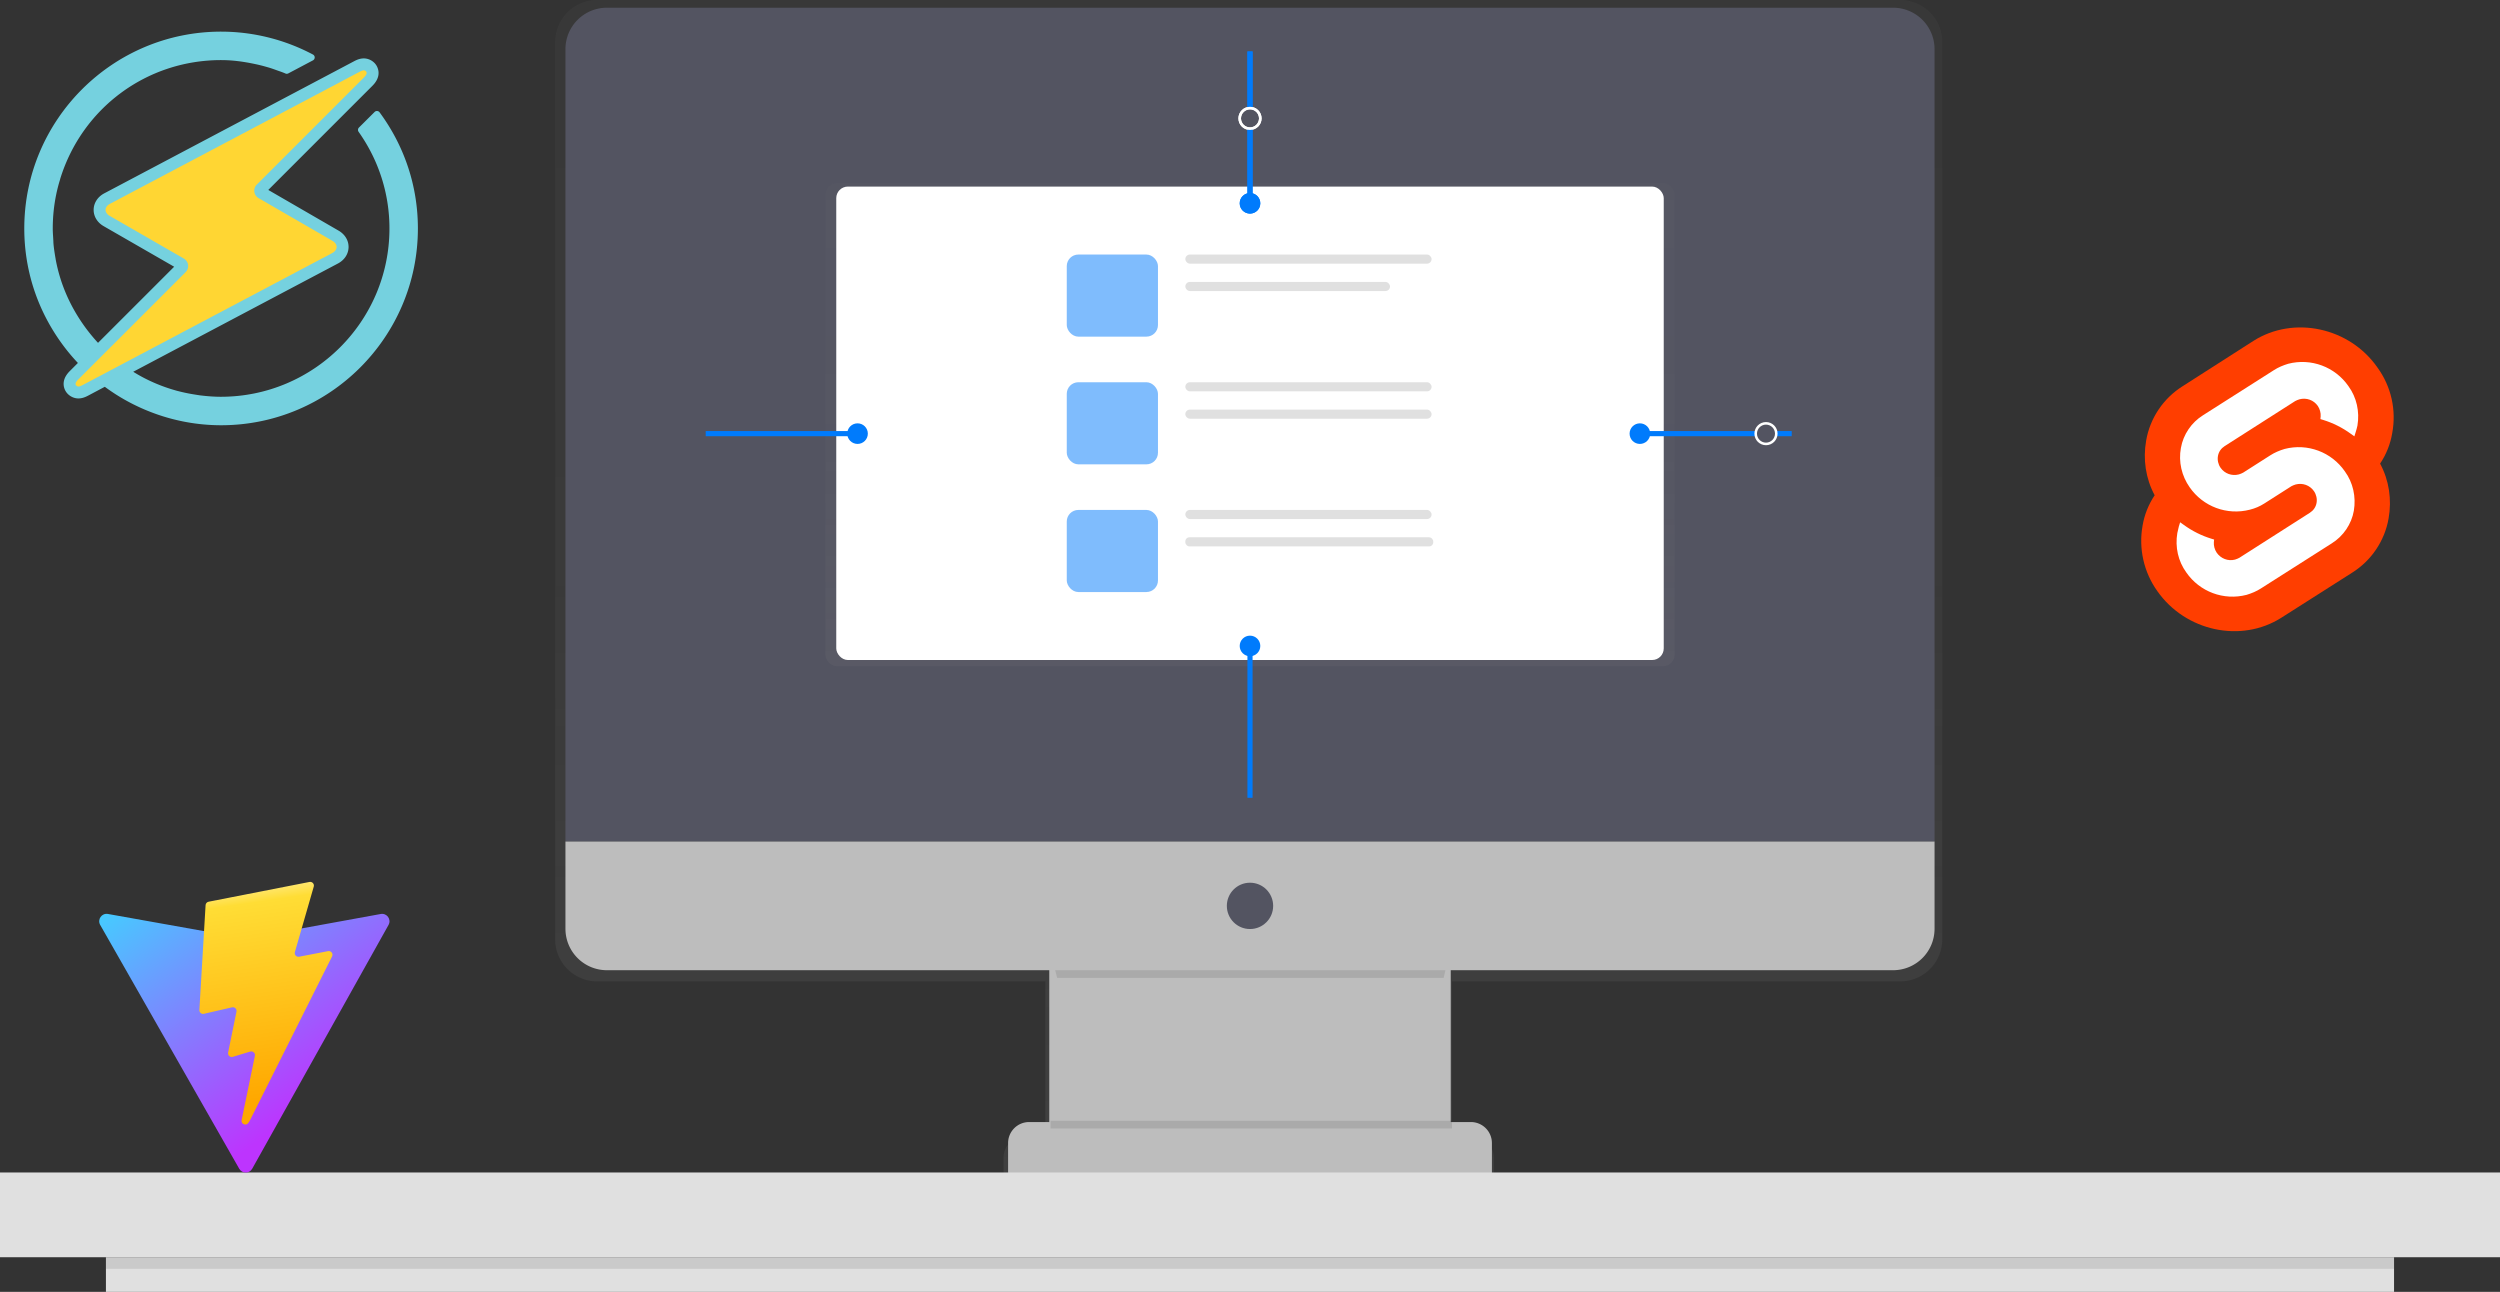 <?xml version="1.0" encoding="UTF-8"?>
<svg data-name="Layer 1" version="1.1" viewBox="0 0 971.44 502" xml:space="preserve" xmlns="http://www.w3.org/2000/svg" xmlns:xlink="http://www.w3.org/1999/xlink"><rect x="0" y="0" width="971.44" height="502" fill="#333333" stroke="none"/><defs><linearGradient id="a" x1="599.5" x2="599.5" y1="668.05" y2="199" gradientUnits="userSpaceOnUse"><stop stop-color="gray" stop-opacity=".25" offset="0"/><stop stop-color="gray" stop-opacity=".12" offset=".54"/><stop stop-color="gray" stop-opacity=".1" offset="1"/></linearGradient><linearGradient id="e" x1="485.72" x2="485.72" y1="258.88" y2="71.12" xlink:href="#a"/><linearGradient id="d" x1="6" x2="235" y1="33" y2="344" gradientUnits="userSpaceOnUse"><stop stop-color="#41D1FF" offset="0"/><stop stop-color="#BD34FE" offset="1"/></linearGradient><linearGradient id="c" x1="194.65" x2="236.08" y1="8.818" y2="292.99" gradientUnits="userSpaceOnUse"><stop stop-color="#FFEA83" offset="0"/><stop stop-color="#FFDD35" offset=".083"/><stop stop-color="#FFA800" offset="1"/></linearGradient></defs><path transform="translate(-114.28 -199)" d="M852.69 199H346.31A16.37 16.37 0 00330 215.42v348.52a16.37 16.37 0 0016.31 16.42h174.16v60.16h-7.94a8.3 8.3 0 00-8.27 8.33v12.07h16.21v7.14h158.06v-7.14h16.21v-12.07a8.3 8.3 0 00-8.27-8.33H679V640h-.51v-59.64h174.2A16.37 16.37 0 00869 563.94V215.42A16.37 16.37 0 00852.69 199z" fill="url(#a)" opacity=".7"/><path d="m407.72 371h156v92h-156z" fill="#bdbdbd"/><path d="m410.79 380h150.17c1.81-7.87 3.26-13 3.26-13h-157s1.61 5.11 3.57 13z" opacity=".1"/><path d="M235.82 3h499.8a16.1 16.1 0 0116.1 16.1V327h-532V19.1A16.1 16.1 0 01235.82 3z" fill="#535461"/><path d="M735.62 377h-499.8a16.1 16.1 0 01-16.1-16.1V327h532v33.9a16.1 16.1 0 01-16.1 16.1z" fill="#bdbdbd"/><circle cx="485.72" cy="352" r="9" fill="#535461"/><path d="M399.89 436h171.66a8.17 8.17 0 018.17 8.17V456h-188v-11.83a8.17 8.17 0 018.17-8.17z" fill="#bdbdbd"/><rect x="320.72" y="71.12" width="330" height="187.76" rx="4.5" ry="4.5" fill="url(#e)" opacity=".5"/><rect x="324.95" y="72.5" width="321.54" height="183.96" rx="4.5" ry="4.5" fill="#fff"/><rect x="414.52" y="98.91" width="35.44" height="31.9" rx="4.5" ry="4.5" fill="#007bfc" opacity=".5"/><rect x="460.59" y="98.91" width="95.69" height="3.54" rx="1.77" ry="1.77" fill="#e0e0e0"/><rect x="460.59" y="109.55" width="79.54" height="3.54" rx="1.77" ry="1.77" fill="#e0e0e0"/><rect x="414.52" y="148.53" width="35.44" height="31.9" rx="4.5" ry="4.5" fill="#007bfc" opacity=".5"/><rect x="460.59" y="148.53" width="95.69" height="3.54" rx="1.77" ry="1.77" fill="#e0e0e0"/><rect x="460.59" y="159.16" width="95.69" height="3.54" rx="1.77" ry="1.77" fill="#e0e0e0"/><rect x="414.52" y="198.15" width="35.44" height="31.9" rx="4.5" ry="4.5" fill="#007bfc" opacity=".5"/><rect x="460.59" y="198.15" width="95.69" height="3.54" rx="1.77" ry="1.77" fill="#e0e0e0"/><rect x="460.59" y="208.78" width="96.33" height="3.54" rx="1.59" ry="1.59" fill="#e0e0e0"/><path d="m485.72 42v-22m0 59v-28.87" stroke="#007bfc" stroke-miterlimit="10" stroke-width="2"/><circle cx="485.72" cy="79" r="4" fill="#007bfc"/><circle cx="485.72" cy="46" r="4" fill="none" stroke="#fff" stroke-miterlimit="10"/><path d="m485.72 42v-22m0 59v-28.87" stroke="#007bfc" stroke-miterlimit="10" stroke-width="2"/><circle cx="485.72" cy="79" r="4" fill="#007bfc"/><circle cx="485.72" cy="46" r="4" fill="none" stroke="#fff" stroke-miterlimit="10"/><path d="m485.72 279v31m0-59v28.87" stroke="#007bfc" stroke-miterlimit="10" stroke-width="2"/><circle cx="485.72" cy="251" r="4" fill="#007bfc"/><path d="m305.72 168.5h-31.5m59 0h-28.87" stroke="#007bfc" stroke-miterlimit="10" stroke-width="2"/><circle cx="333.22" cy="168.5" r="4" fill="#007bfc"/><path d="m408.22 435.5h156v3h-156z" opacity=".1"/><path d="M0 455.6h971.44v32.93H0z" fill="#e0e0e0"/><path d="M41.16 488.53h889.11V502H41.16z" fill="#e0e0e0"/><path d="M41.16 488.53h889.11v4.49H41.16z" opacity=".1"/><path d="m690.22 168.5h6m-59 0h44.88" stroke="#007bfc" stroke-miterlimit="10" stroke-width="2"/><circle cx="637.22" cy="168.5" r="4" fill="#007bfc"/><circle cx="686.22" cy="168.5" r="4" fill="none" stroke="#fff" stroke-miterlimit="10"/><path d="M147.507 43.658a1.298 1.298 0 00-.94-.52 1.3 1.3 0 00-1.007.37l-6.076 6.055a1.301 1.301 0 00-.142 1.657c7.836 11.075 11.988 24.056 11.988 37.549 0 36.06-29.39 65.406-65.516 65.406-2.505 0-5.112-.183-8.188-.562-.191-.029-1.01-.155-1.532-.24a67.759 67.759 0 01-7.268-1.502s-.367-.094-.445-.12c-.024-.004-.042-.012-.067-.023a64.898 64.898 0 01-8.475-3.022 61.75 61.75 0 01-8.074-4.246l79.564-42.077c2.529-1.34 4.068-3.697 4.113-6.306.054-2.605-1.389-5.02-3.87-6.455l-27.325-15.815 40.432-40.433c2.908-2.9 2.676-5.514 1.976-7.178-.836-2.058-3.006-3.497-5.276-3.497-1.22 0-2.353.326-3.786 1.094L40.52 75.123c-2.538 1.34-4.083 3.704-4.13 6.335-.039 2.617 1.425 5.022 3.909 6.435l27.373 15.751-29.582 29.575a68.98 68.98 0 01-4.636-5.579c-6.042-8.15-10.015-17.156-11.802-26.762a5.53 5.53 0 01-.064-.414c-.005-.028-.007-.054-.014-.088l-.038-.197c-.27-1.583-.565-3.423-.739-5.257a19.24 19.24 0 01-.065-1.308c0-.011 0-.02-.004-.03l-.096-1.663c-.062-.942-.132-2.007-.132-3.091 0-4.468.444-8.907 1.325-13.19a61.135 61.135 0 011.514-5.874c.023-.067.037-.117.048-.187.006-.035.016-.101.031-.147 0 0 0-.005.002-.007 8.556-27.557 33.67-46.072 62.494-46.072 3.966 0 8.03.459 12.795 1.448l.578.123c1.494.313 3.158.742 5.082 1.304 1.02.298 2.042.666 2.943.99l.851.305c.78.268 1.6.554 2.342.862.013.003.023.011.039.015.106.042.198.084.308.134l.042.021c.36.167.784.157 1.139-.034l9.57-5.067c.418-.218.68-.657.685-1.136 0-.475-.268-.908-.685-1.13a76.356 76.356 0 00-35.689-8.897c-42.17 0-76.477 34.303-76.477 76.477 0 17.086 5.611 33.31 16.227 46.916a78.114 78.114 0 004.605 5.352l-3.12 3.125c-2.893 2.874-2.678 5.478-1.987 7.154.857 2.066 3.034 3.509 5.296 3.509 1.195 0 2.36-.334 3.773-1.084l6.488-3.443a77.154 77.154 0 006.425 4.265c11.814 6.984 25.223 10.678 38.771 10.678 42.162 0 76.467-34.304 76.467-76.473.002-16.303-5.138-31.902-14.876-45.11z" fill="#75d1df"/><path d="M30.46 150.19c-.378 0-.879-.31-1.015-.639-.108-.262-.332-.808.972-2.105l41.716-41.71a3.376 3.376 0 00.955-2.807 3.377 3.377 0 00-1.65-2.456L42.61 83.889c-1.007-.58-1.6-1.464-1.59-2.368.016-.896.64-1.757 1.666-2.3l97.072-51.333c.925-.493 1.353-.556 1.63-.556.383 0 .847.295.98.615.13.304.358.844-.953 2.149l-41.628 41.63a3.354 3.354 0 00-.953 2.797 3.366 3.366 0 001.638 2.458l28.778 16.652c.992.575 1.577 1.451 1.557 2.345-.016.912-.634 1.775-1.65 2.319l-97.086 51.35c-.918.49-1.343.543-1.613.543z" fill="#ffd633"/><g fill="none"><path d="M803.248 381.017l-18.484-50.633a74.599 74.599 0 00-6.484 30.484 74.608 74.608 0 006.398 30.27 75.098 75.098 0 0022.262 28.629 74.635 74.635 0 0013.559 8.516l-4.844-13.273zM926.87 374.283c.781-4.348 1.23-8.832 1.23-13.414 0-13.023-3.328-25.266-9.172-35.934.324 2.379.496 4.938.496 7.699 0 7.602-1.41 16.14-5.691 26.832l-6.875 19.867c5.504-3.23 11.887-5.11 18.719-5.11.437 0 .863.052 1.293.06zM860.037 382.584l-5.535-15.16-9.613 27.949-12.859 37.355a74.501 74.501 0 0021.164 3.063c8.723 0 17.086-1.52 24.871-4.25a7.047 7.047 0 01-.535-1.043zM890.858 425.627c.125-.082.25-.164.375-.238-.051-.141-.094-.29-.152-.426z"/><path d="M898.057 381.31c3.238-10.36 5.699-17.81 5.699-24.22 0-8.405-2.734-14.46-5.371-19.233-.27-.48-.543-.97-.801-1.426-3.789-6.172-7.359-11.391-7.359-17.57 0-6.887 5.215-13.293 12.574-13.293.34 0 .656.03.977.059a75.033 75.033 0 00-20.246-13.254 74.546 74.546 0 00-30.336-6.414c-26.176 0-49.199 13.426-62.594 33.762 1.758.059 3.418.09 4.824.09 7.828 0 19.965-.95 19.965-.95 4.031-.23 4.508 5.7.477 6.18 0 0-4.063.474-8.57.712l14.328 42.625 11.895 35.387 1.055 3.125 1.691-5.078 14.706-44.088-4.348-11.91-7.328-20.063a139.522 139.522 0 01-7.855-.711c-4.043-.246-3.566-6.41.473-6.18 0 0 12.367.949 19.73.949 5.223 0 12.328-.426 16.508-.703 2.082-.145 3.453-.246 3.453-.246 4.039-.23 4.523 5.699.484 6.18 0 0-4.059.473-8.574.71l13.371 39.778 12.574 37.383a36.978 36.978 0 016.137-13.371z"/></g><style type="text/css">
	.st0{fill:#FF3E00;}
	.st1{fill:#FFFFFF;}
</style><g transform="translate(832.05 127.25)"><path class="st0" d="m91.8 15.6c-10.9-15.7-32.6-20.3-48.2-10.4l-27.5 17.6c-7.5 4.7-12.7 12.4-14.2 21.1-1.3 7.3-0.2 14.8 3.3 21.3-2.4 3.6-4 7.6-4.7 11.8-1.6 8.9 0.5 18.1 5.7 25.4 11 15.7 32.6 20.3 48.2 10.4l27.5-17.5c7.5-4.7 12.7-12.4 14.2-21.1 1.3-7.3 0.2-14.8-3.3-21.3 2.4-3.6 4-7.6 4.7-11.8 1.7-9-0.4-18.2-5.7-25.5"/><path class="st1" d="m40.9 103.9c-8.9 2.3-18.2-1.2-23.4-8.7-3.2-4.4-4.4-9.9-3.5-15.3 0.2-0.9 0.4-1.7 0.6-2.6l0.5-1.6 1.4 1c3.3 2.4 6.9 4.2 10.8 5.4l1 0.3-0.1 1c-0.1 1.4 0.3 2.9 1.1 4.1 1.6 2.3 4.4 3.4 7.1 2.7 0.6-0.2 1.2-0.4 1.7-0.7l27.4-17.5c1.4-0.9 2.3-2.2 2.6-3.8s-0.1-3.3-1-4.6c-1.6-2.3-4.4-3.3-7.1-2.6-0.6 0.2-1.2 0.4-1.7 0.7l-10.5 6.7c-1.7 1.1-3.6 1.9-5.6 2.4-8.9 2.3-18.2-1.2-23.4-8.7-3.1-4.4-4.4-9.9-3.4-15.3 0.9-5.2 4.1-9.9 8.6-12.7l27.5-17.5c1.7-1.1 3.6-1.9 5.6-2.5 8.9-2.3 18.2 1.2 23.4 8.7 3.2 4.4 4.4 9.9 3.5 15.3-0.2 0.9-0.4 1.7-0.7 2.6l-0.5 1.6-1.4-1c-3.3-2.4-6.9-4.2-10.8-5.4l-1-0.3 0.1-1c0.1-1.4-0.3-2.9-1.1-4.1-1.6-2.3-4.4-3.3-7.1-2.6-0.6 0.2-1.2 0.4-1.7 0.7l-27.4 17.5c-1.4 0.9-2.3 2.2-2.6 3.8s0.1 3.3 1 4.6c1.6 2.3 4.4 3.3 7.1 2.6 0.6-0.2 1.2-0.4 1.7-0.7l10.5-6.7c1.7-1.1 3.6-1.9 5.6-2.5 8.9-2.3 18.2 1.2 23.4 8.7 3.2 4.4 4.4 9.9 3.5 15.3-0.9 5.2-4.1 9.9-8.6 12.7l-27.5 17.5c-1.7 1.1-3.6 1.9-5.6 2.5"/></g><g transform="matrix(.288 0 0 .288 35.887 342.25)"><path d="m399.64 59.525-184 329.02c-3.799 6.793-13.559 6.833-17.415 0.073l-187.65-329.06c-4.201-7.367 2.099-16.29 10.446-14.798l184.19 32.924c1.175 0.21 2.378 0.208 3.553-0.006l180.34-32.87c8.32-1.516 14.649 7.338 10.522 14.719z" fill="url(#d)"/><path d="m292.96 1.574-136.16 26.681c-2.238 0.439-3.895 2.335-4.03 4.611l-8.376 141.46c-0.197 3.332 2.863 5.918 6.115 5.168l37.91-8.749c3.547-0.818 6.752 2.306 6.023 5.873l-11.263 55.153c-0.758 3.712 2.727 6.886 6.352 5.785l23.415-7.114c3.63-1.102 7.118 2.081 6.35 5.796l-17.899 86.633c-1.12 5.419 6.088 8.374 9.094 3.728l2.008-3.103 110.95-221.43c1.858-3.708-1.346-7.935-5.418-7.149l-39.022 7.531c-3.667 0.707-6.787-2.708-5.752-6.296l25.469-88.291c1.036-3.594-2.095-7.012-5.766-6.293z" fill="url(#c)"/></g></svg>

